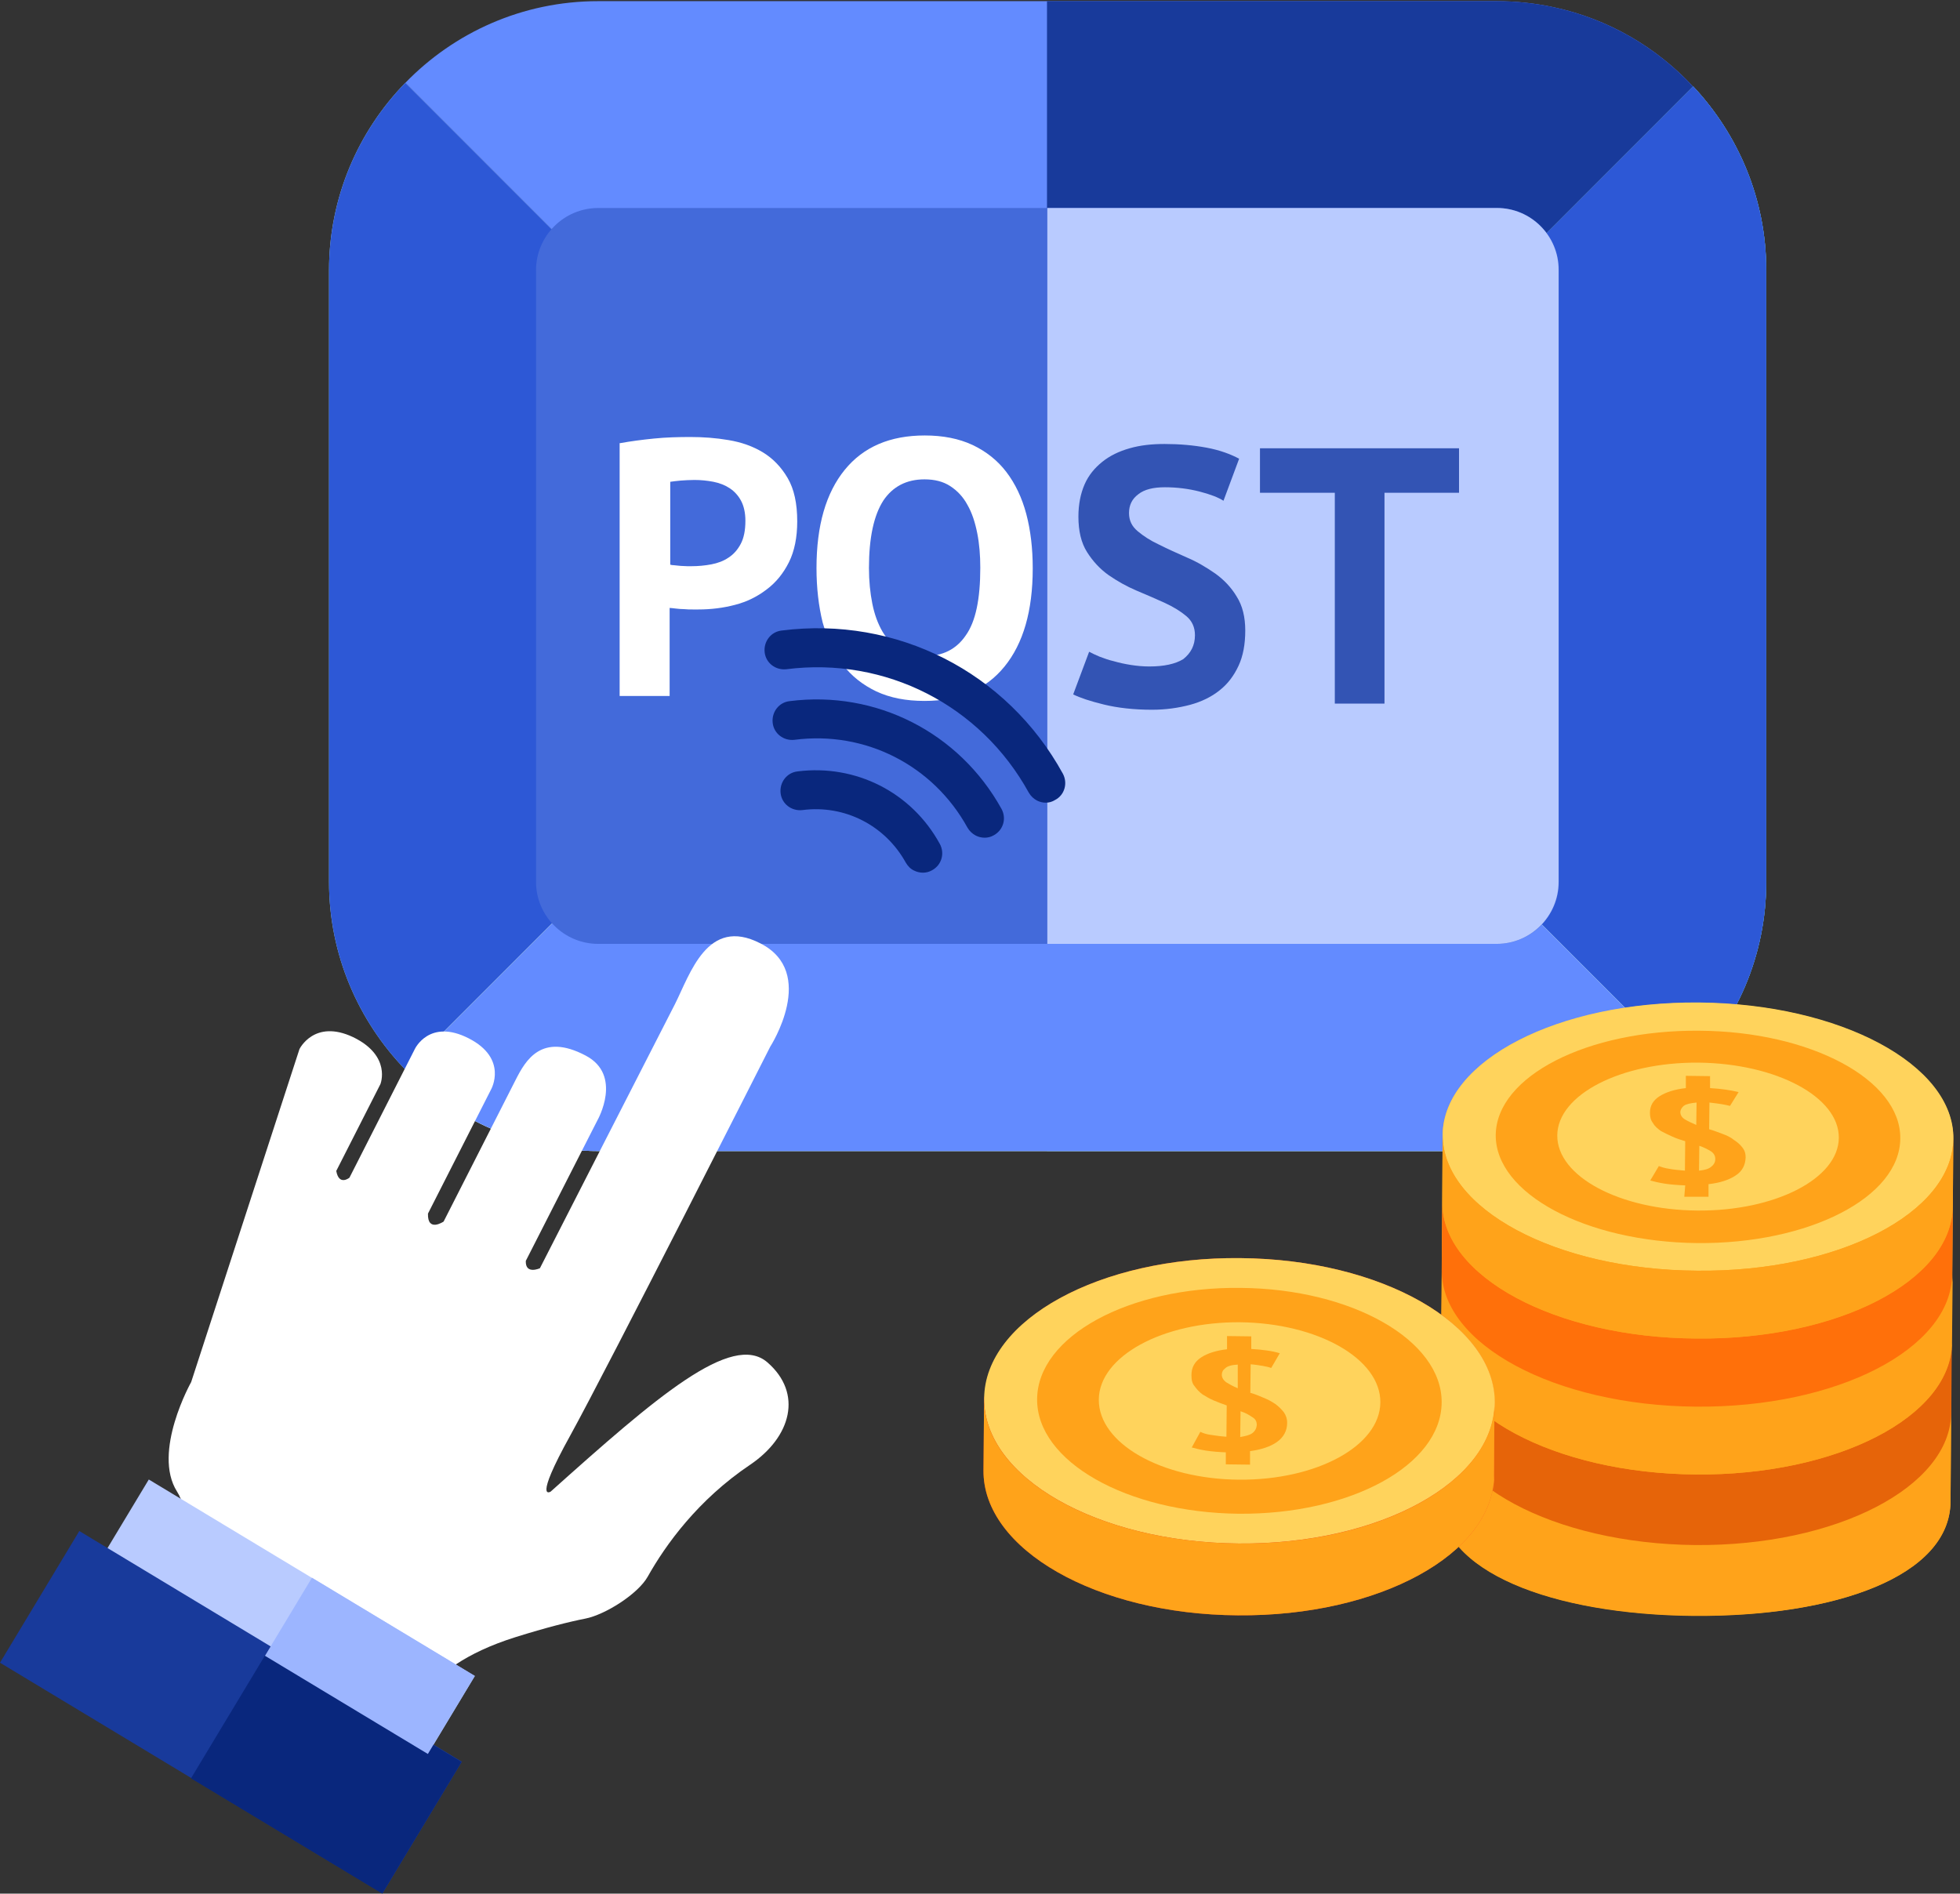 <svg width="148" height="143" viewBox="0 0 148 143" fill="none" xmlns="http://www.w3.org/2000/svg">
<rect x="0" y="0" width="148" height="143" fill="#333333" stroke="none"/>
<path d="M76.675 68.497H115.12L127.487 80.872C131.123 77.187 133.37 72.158 133.37 66.597V20.411C133.37 15.035 131.262 10.168 127.858 6.53L112.781 21.616L76.698 20.967H45.317L30.61 6.252C27.044 9.913 24.844 14.919 24.844 20.411V66.597C24.844 72.112 27.067 77.117 30.634 80.802L42.908 68.52H76.675V68.497Z" fill="#A4D8E6"/>
<path d="M76.675 68.497H115.12L127.487 80.872C131.123 77.187 133.37 72.158 133.37 66.597V20.411C133.37 15.035 131.262 10.168 127.858 6.53L112.781 21.616L76.698 20.967H45.317L30.61 6.252C27.044 9.913 24.844 14.919 24.844 20.411V66.597C24.844 72.112 27.067 77.117 30.634 80.802L42.908 68.52H76.675V68.497Z" fill="#2D58D6"/>
<path d="M117.344 0.551C115.955 0.25 114.496 0.088 113.013 0.088H76.653H45.156C39.458 0.088 34.294 2.452 30.611 6.252L45.318 20.968H76.676L112.759 21.616L127.836 6.53C125.08 3.564 121.443 1.432 117.344 0.551Z" fill="#638BFF"/>
<path d="M45.156 86.921H113.014C118.665 86.921 123.783 84.603 127.466 80.872L115.098 68.497H76.653H42.933L30.658 80.779C34.341 84.557 39.482 86.921 45.156 86.921Z" fill="#A4D8E6"/>
<path d="M79.059 21.014V68.497H115.118L127.486 80.872C131.122 77.188 133.368 72.159 133.368 66.597V20.412C133.368 15.035 131.261 10.169 127.856 6.531L112.779 21.617L79.059 21.014Z" fill="#5FB0CF"/>
<path d="M79.059 21.014V68.497H115.118L127.486 80.872C131.122 77.188 133.368 72.159 133.368 66.597V20.412C133.368 15.035 131.261 10.169 127.856 6.531L112.779 21.617L79.059 21.014Z" fill="#2D58D6"/>
<path d="M112.756 21.616L127.833 6.53C125.077 3.564 121.441 1.432 117.342 0.551C115.952 0.25 114.493 0.088 113.011 0.088H79.059V21.014L112.756 21.616Z" fill="#183A9B"/>
<path d="M127.463 80.872L115.095 68.497H79.059V86.921H113.034C118.662 86.921 123.78 84.603 127.463 80.872Z" fill="#5FB0CF"/>
<path d="M45.158 86.921H113.016C118.667 86.921 123.785 84.603 127.467 80.872L115.1 68.497H76.655H42.935L30.66 80.779C34.343 84.557 39.484 86.921 45.158 86.921Z" fill="#E6F2F0"/>
<path d="M45.158 86.921H113.016C118.667 86.921 123.785 84.603 127.467 80.872L115.1 68.497H76.655H42.935L30.66 80.779C34.343 84.557 39.484 86.921 45.158 86.921Z" fill="#638BFF"/>
<path d="M117.712 66.597C117.712 69.192 115.605 71.278 113.034 71.278H45.176C42.582 71.278 40.475 69.169 40.475 66.597V20.411C40.475 17.816 42.582 15.707 45.176 15.707H113.034C115.628 15.707 117.712 17.816 117.712 20.411V66.597Z" fill="#436ADA"/>
<path d="M113.036 15.707H79.084V71.278H113.013C115.607 71.278 117.691 69.169 117.691 66.597V20.411C117.714 17.816 115.607 15.707 113.036 15.707Z" fill="#B9CBFF"/>
<path d="M46.835 33.464C47.6 33.325 48.457 33.209 49.383 33.117C50.309 33.024 51.236 33.001 52.139 33.001C53.089 33.001 54.061 33.07 55.011 33.233C55.983 33.395 56.84 33.696 57.605 34.159C58.369 34.623 58.994 35.272 59.48 36.106C59.967 36.94 60.199 38.029 60.199 39.373C60.199 40.579 59.99 41.621 59.573 42.456C59.156 43.29 58.6 43.985 57.883 44.518C57.188 45.051 56.4 45.445 55.497 45.677C54.617 45.909 53.691 46.024 52.741 46.024C52.648 46.024 52.51 46.024 52.301 46.024C52.093 46.024 51.884 46.024 51.676 46.001C51.444 46.001 51.236 45.978 51.027 45.955C50.819 45.932 50.657 45.909 50.564 45.909V52.559H46.789V33.464H46.835ZM52.44 36.245C52.069 36.245 51.722 36.268 51.398 36.291C51.074 36.315 50.796 36.361 50.61 36.384V42.641C50.68 42.664 50.796 42.687 50.935 42.687C51.074 42.711 51.236 42.711 51.398 42.734C51.56 42.734 51.722 42.757 51.884 42.757C52.046 42.757 52.162 42.757 52.232 42.757C52.718 42.757 53.227 42.711 53.714 42.618C54.2 42.525 54.64 42.363 55.011 42.108C55.404 41.853 55.706 41.505 55.937 41.065C56.169 40.625 56.285 40.046 56.285 39.327C56.285 38.725 56.169 38.215 55.96 37.821C55.752 37.427 55.451 37.102 55.103 36.871C54.756 36.639 54.339 36.477 53.876 36.384C53.39 36.291 52.926 36.245 52.44 36.245Z" fill="white"/>
<path d="M61.654 42.896C61.654 39.675 62.372 37.219 63.785 35.481C65.198 33.743 67.213 32.885 69.83 32.885C71.196 32.885 72.4 33.117 73.443 33.604C74.462 34.09 75.319 34.762 75.99 35.643C76.662 36.523 77.171 37.59 77.496 38.818C77.82 40.046 77.982 41.413 77.982 42.919C77.982 46.141 77.264 48.597 75.851 50.335C74.438 52.073 72.424 52.931 69.806 52.931C68.417 52.931 67.213 52.699 66.17 52.212C65.151 51.726 64.294 51.054 63.623 50.173C62.951 49.292 62.465 48.226 62.117 46.998C61.816 45.77 61.654 44.403 61.654 42.896ZM65.615 42.896C65.615 43.87 65.707 44.773 65.869 45.584C66.031 46.396 66.286 47.091 66.634 47.693C66.981 48.273 67.398 48.736 67.931 49.061C68.463 49.385 69.088 49.547 69.83 49.547C71.173 49.547 72.215 49.037 72.933 47.971C73.674 46.929 74.022 45.237 74.022 42.873C74.022 41.946 73.952 41.066 73.79 40.255C73.628 39.444 73.396 38.725 73.049 38.123C72.725 37.52 72.285 37.056 71.752 36.709C71.219 36.361 70.571 36.199 69.806 36.199C68.463 36.199 67.421 36.732 66.703 37.798C65.985 38.91 65.615 40.602 65.615 42.896Z" fill="white"/>
<path d="M90.231 47.966C90.231 47.386 90.023 46.9 89.583 46.529C89.143 46.158 88.61 45.834 87.962 45.532C87.313 45.231 86.595 44.93 85.831 44.605C85.067 44.281 84.372 43.887 83.701 43.424C83.052 42.96 82.519 42.381 82.079 41.685C81.639 40.99 81.431 40.087 81.431 39.02C81.431 38.094 81.593 37.282 81.894 36.587C82.195 35.892 82.658 35.336 83.237 34.872C83.816 34.409 84.488 34.084 85.299 33.853C86.109 33.621 86.966 33.528 87.939 33.528C89.05 33.528 90.116 33.621 91.112 33.806C92.107 33.992 92.918 34.293 93.567 34.641L92.385 37.816C91.992 37.561 91.389 37.329 90.579 37.12C89.768 36.912 88.888 36.796 87.962 36.796C87.082 36.796 86.41 36.958 85.947 37.329C85.484 37.676 85.252 38.14 85.252 38.742C85.252 39.299 85.461 39.739 85.901 40.11C86.341 40.48 86.873 40.828 87.522 41.129C88.17 41.454 88.888 41.778 89.629 42.103C90.394 42.427 91.088 42.844 91.76 43.308C92.409 43.771 92.964 44.35 93.381 45.046C93.821 45.741 94.03 46.598 94.03 47.618C94.03 48.638 93.868 49.541 93.52 50.283C93.173 51.025 92.71 51.65 92.084 52.137C91.482 52.624 90.718 52.994 89.861 53.226C88.981 53.458 88.031 53.597 86.989 53.597C85.623 53.597 84.395 53.458 83.353 53.203C82.311 52.948 81.547 52.693 81.037 52.438L82.241 49.217C82.45 49.333 82.705 49.449 83.029 49.588C83.353 49.704 83.701 49.843 84.117 49.935C84.511 50.051 84.951 50.144 85.391 50.214C85.831 50.283 86.294 50.329 86.781 50.329C87.892 50.329 88.749 50.144 89.351 49.773C89.93 49.31 90.231 48.73 90.231 47.966Z" fill="#3354B4"/>
<path d="M110.171 37.212H104.543V53.133H100.792V37.212H95.141V33.852H110.171V37.212Z" fill="#3354B4"/>
<path d="M31.203 130.091C31.203 130.091 31.203 126.059 38.938 123.626C41.263 122.901 42.964 122.473 44.206 122.229C45.69 121.937 48.17 120.38 48.91 119.061C50.262 116.656 52.693 113.264 56.657 110.602C59.737 108.516 60.64 105.226 57.953 102.885C55.267 100.545 49.523 105.527 41.58 112.641C41.58 112.641 40.236 113.499 43.062 108.4C45.887 103.279 58.162 79.039 58.162 79.039C58.162 79.039 61.775 73.431 57.398 71.23C53.414 69.19 52.117 73.547 50.959 75.841C49.778 78.135 40.769 95.771 40.769 95.771C40.769 95.771 39.657 96.281 39.704 95.215L45.123 84.578C45.123 84.578 47.045 81.194 44.22 79.711C40.885 77.95 39.681 80.082 38.939 81.542C38.198 83.002 33.497 92.248 33.497 92.248C33.497 92.248 32.27 93.082 32.316 91.646L37.087 82.26C37.087 82.26 38.384 79.943 35.396 78.413C32.408 76.884 31.32 79.225 31.32 79.225L26.387 88.934C26.387 88.934 25.599 89.583 25.391 88.425L28.726 81.866C28.726 81.866 29.583 79.734 26.665 78.321C23.724 76.93 22.612 79.225 22.612 79.225L14.435 104.368C14.435 104.368 11.471 109.652 13.37 112.641C15.269 115.631 11.471 120.057 11.471 120.057L31.203 130.091Z" fill="white"/>
<path d="M11.236 111.726L7.686 117.621L32.302 132.466L35.853 126.571L11.236 111.726Z" fill="#B9CBFF"/>
<path d="M5.989 115.617L0 125.561L28.882 142.978L34.871 133.034L5.989 115.617Z" fill="#183A9B"/>
<path d="M20.41 124.349L14.422 134.293L28.863 143L34.851 133.056L20.41 124.349Z" fill="#09277D"/>
<path d="M23.557 119.143L20.008 125.038L32.308 132.452L35.857 126.556L23.557 119.143Z" fill="#9CB5FF"/>
<path d="M69.018 65.74C68.763 65.624 68.555 65.415 68.393 65.137C66.841 62.333 63.784 60.757 60.588 61.174C59.777 61.267 59.036 60.711 58.944 59.9C58.851 59.089 59.407 58.347 60.217 58.254C64.618 57.698 68.833 59.83 70.963 63.723C71.357 64.442 71.103 65.322 70.385 65.716C69.945 65.971 69.435 65.948 69.018 65.74Z" fill="#09277D"/>
<path d="M73.678 63.098C73.423 62.959 73.215 62.774 73.052 62.496C70.459 57.791 65.34 55.173 59.99 55.868C59.18 55.961 58.439 55.404 58.346 54.593C58.253 53.782 58.809 53.041 59.62 52.948C66.151 52.114 72.427 55.312 75.623 61.082C76.017 61.8 75.762 62.681 75.044 63.075C74.604 63.33 74.095 63.307 73.678 63.098Z" fill="#09277D"/>
<path d="M78.306 60.456C78.052 60.317 77.843 60.131 77.681 59.853C74.045 53.249 66.865 49.587 59.385 50.537C58.574 50.63 57.833 50.074 57.74 49.263C57.648 48.452 58.204 47.71 59.014 47.617C67.699 46.505 76.037 50.746 80.252 58.416C80.645 59.135 80.391 60.039 79.673 60.409C79.233 60.688 78.723 60.664 78.306 60.456Z" fill="#09277D"/>
<path d="M108.771 106.363C108.771 106.387 108.771 106.387 108.771 106.363L108.794 102.702C108.794 102.679 108.794 102.679 108.794 102.656L108.863 95.935C108.863 95.935 108.863 95.935 108.863 95.958L108.887 92.135L108.933 85.692C109.002 80.107 117.664 75.635 128.294 75.728C138.948 75.82 147.54 80.432 147.494 86.017L147.447 92.76V92.784L147.401 97.882C147.401 97.882 147.401 97.882 147.401 97.905L147.355 101.427C147.355 101.427 147.355 101.427 147.355 101.404L147.332 106.688L147.285 113.431C147.216 119.039 138.577 122.098 127.901 122.029C117.27 121.936 108.655 118.715 108.701 113.13L108.771 106.363Z" fill="#FFA31A"/>
<path d="M147.499 85.993C147.452 91.602 138.79 96.074 128.137 95.958C117.484 95.889 108.891 91.277 108.938 85.669C109.007 80.084 117.669 75.612 128.299 75.704C138.976 75.797 147.568 80.409 147.499 85.993Z" fill="#FFD35C"/>
<path d="M143.491 85.97C143.468 90.42 136.589 93.942 128.159 93.873C119.729 93.78 112.92 90.141 112.943 85.715C112.99 81.266 119.868 77.767 128.298 77.836C136.728 77.883 143.537 81.544 143.491 85.97Z" fill="#FFA31A"/>
<path d="M138.85 85.924C138.827 89.006 134.033 91.463 128.174 91.416C122.314 91.37 117.567 88.844 117.59 85.739C117.613 82.657 122.407 80.2 128.267 80.246C134.149 80.316 138.874 82.842 138.85 85.924Z" fill="#FFD35C"/>
<path d="M127.251 89.516C126.626 89.492 126.093 89.446 125.653 89.376C125.213 89.307 124.866 89.214 124.611 89.145L125.26 88.056C125.445 88.125 125.7 88.218 126.047 88.264C126.394 88.334 126.765 88.357 127.228 88.403L127.251 86.178C126.927 86.086 126.58 85.97 126.279 85.831C125.977 85.692 125.676 85.553 125.422 85.414C125.167 85.228 124.958 85.066 124.819 84.811C124.634 84.579 124.588 84.325 124.588 84.023C124.588 83.49 124.843 83.073 125.329 82.772C125.815 82.471 126.464 82.262 127.298 82.169V81.242L129.127 81.266V82.169C129.567 82.193 129.984 82.239 130.308 82.285C130.656 82.332 131.003 82.401 131.281 82.471L130.633 83.513C130.447 83.467 130.239 83.421 129.961 83.374C129.706 83.328 129.405 83.305 129.081 83.259L129.058 85.275C129.405 85.367 129.729 85.506 130.054 85.622C130.378 85.738 130.679 85.877 130.934 86.086C131.188 86.248 131.397 86.433 131.559 86.642C131.744 86.874 131.814 87.105 131.814 87.407C131.791 87.986 131.559 88.45 131.049 88.774C130.563 89.098 129.868 89.33 129.011 89.423V90.373H127.182L127.251 89.516ZM128.108 83.259C127.645 83.305 127.321 83.374 127.135 83.513C126.973 83.653 126.881 83.838 126.881 83.977C126.881 84.186 126.996 84.394 127.228 84.533C127.46 84.672 127.761 84.811 128.085 84.95L128.108 83.259ZM128.293 88.403C128.71 88.357 129.011 88.287 129.22 88.102C129.428 87.94 129.521 87.754 129.521 87.523C129.521 87.291 129.428 87.105 129.197 86.943C128.965 86.804 128.664 86.642 128.317 86.526L128.293 88.403Z" fill="#FFA31A"/>
<path d="M127.97 116.676C117.317 116.583 108.725 111.972 108.771 106.364L108.701 113.107C108.655 118.692 117.27 121.913 127.901 122.006C138.554 122.099 147.216 119.04 147.285 113.408L147.332 106.688C147.285 112.296 138.624 116.769 127.97 116.676Z" fill="#FFA31A"/>
<path d="M128.019 111.346C117.366 111.253 108.774 106.642 108.82 101.057L108.774 106.363C108.727 111.972 117.32 116.56 127.973 116.676C138.626 116.769 147.288 112.296 147.334 106.688V108.102L147.381 101.381C147.334 106.989 138.673 111.439 128.019 111.346Z" fill="#E66409"/>
<path d="M128.064 106.224C117.434 106.132 108.818 101.52 108.888 95.935L108.818 102.655V102.679L108.842 101.056C108.795 106.641 117.387 111.253 128.041 111.346C138.694 111.438 147.356 106.989 147.402 101.381L147.379 102.98L147.449 96.236C147.356 101.868 138.717 106.317 128.064 106.224Z" fill="#FFA31A"/>
<path d="M128.09 101.08C117.436 101.01 108.867 96.376 108.914 90.791L108.867 95.935C108.844 101.52 117.413 106.132 128.043 106.225C138.697 106.317 147.359 101.868 147.405 96.237V97.859C147.405 97.859 147.405 97.859 147.405 97.836L147.451 91.092C147.428 96.723 138.743 101.196 128.09 101.08Z" fill="#FF700A"/>
<path d="M128.133 95.958C117.479 95.889 108.887 91.277 108.933 85.669L108.91 90.79C108.864 96.398 117.456 101.01 128.087 101.08C138.74 101.172 147.402 96.723 147.448 91.092V92.737V92.714L147.494 85.97C147.471 91.602 138.786 96.074 128.133 95.958Z" fill="#FFA31A"/>
<path d="M93.672 95.008C83.18 94.892 74.658 99.527 74.356 105.344C74.356 105.436 74.31 105.529 74.31 105.599L74.264 111.045C74.218 117 82.81 121.913 93.463 121.983C104.117 122.075 112.778 117.348 112.825 111.392L112.802 113.13V113.107L112.848 105.923C112.917 100.014 104.325 95.101 93.672 95.008Z" fill="url(#paint0_linear_21_5760)"/>
<path d="M112.873 105.946C112.827 111.902 104.142 116.653 93.512 116.56C82.882 116.467 74.266 111.577 74.313 105.599C74.359 99.666 83.044 94.892 93.674 95.008C104.328 95.101 112.92 100.014 112.873 105.946Z" fill="#FFD35C"/>
<path d="M108.86 105.923C108.814 110.651 101.959 114.382 93.529 114.312C85.099 114.219 78.266 110.372 78.313 105.645C78.359 100.918 85.214 97.163 93.668 97.256C102.098 97.326 108.907 101.219 108.86 105.923Z" fill="#FFA31A"/>
<path d="M104.231 105.9C104.208 109.191 99.414 111.786 93.555 111.74C87.695 111.693 82.948 109.005 82.971 105.691C82.994 102.424 87.788 99.805 93.647 99.851C99.507 99.921 104.255 102.609 104.231 105.9Z" fill="#FFD35C"/>
<path d="M92.607 109.677C92.005 109.654 91.472 109.608 91.032 109.538C90.592 109.469 90.245 109.376 89.99 109.306L90.638 108.125C90.824 108.217 91.079 108.31 91.426 108.356C91.773 108.403 92.167 108.472 92.607 108.495L92.63 106.132C92.306 106.016 91.982 105.9 91.657 105.761C91.333 105.622 91.055 105.46 90.8 105.297C90.546 105.112 90.361 104.903 90.198 104.672C90.013 104.463 89.967 104.185 89.967 103.837C89.967 103.281 90.198 102.841 90.685 102.516C91.171 102.192 91.843 101.983 92.653 101.891V100.894L94.483 100.917V101.868C94.923 101.891 95.34 101.937 95.664 101.983C96.011 102.03 96.336 102.099 96.637 102.192L95.988 103.304C95.803 103.235 95.595 103.189 95.317 103.142C95.039 103.096 94.761 103.049 94.437 103.026L94.413 105.181C94.761 105.274 95.085 105.413 95.409 105.552C95.71 105.668 96.011 105.83 96.289 106.016C96.544 106.201 96.753 106.41 96.938 106.641C97.1 106.873 97.193 107.128 97.193 107.452C97.193 108.055 96.915 108.542 96.428 108.889C95.942 109.237 95.247 109.469 94.39 109.584V110.604L92.561 110.581V109.677H92.607ZM93.464 103.049C93.001 103.073 92.677 103.165 92.514 103.328C92.329 103.467 92.26 103.629 92.26 103.814C92.26 104.023 92.375 104.231 92.607 104.394C92.839 104.533 93.117 104.695 93.464 104.834V103.049ZM93.649 108.518C94.043 108.449 94.367 108.379 94.576 108.217C94.784 108.055 94.877 107.846 94.9 107.615C94.9 107.36 94.807 107.151 94.552 107.012C94.321 106.85 94.043 106.688 93.672 106.572L93.649 108.518Z" fill="#FFA31A"/>
<path d="M93.51 116.56C82.879 116.467 74.264 111.577 74.31 105.598L74.264 111.044C74.218 117 82.81 121.913 93.463 121.982C104.117 122.075 112.778 117.348 112.825 111.392L112.802 113.13V113.107L112.848 105.923C112.825 111.925 104.14 116.675 93.51 116.56Z" fill="#FFA31A"/>
<defs>
<linearGradient id="paint0_linear_21_5760" x1="74.267" y1="108.514" x2="112.87" y2="108.514" gradientUnits="userSpaceOnUse">
<stop stop-color="#DD3F18"/>
<stop offset="0.416" stop-color="#E74A1B"/>
<stop offset="1" stop-color="#FD6120"/>
</linearGradient>
</defs>
</svg>
